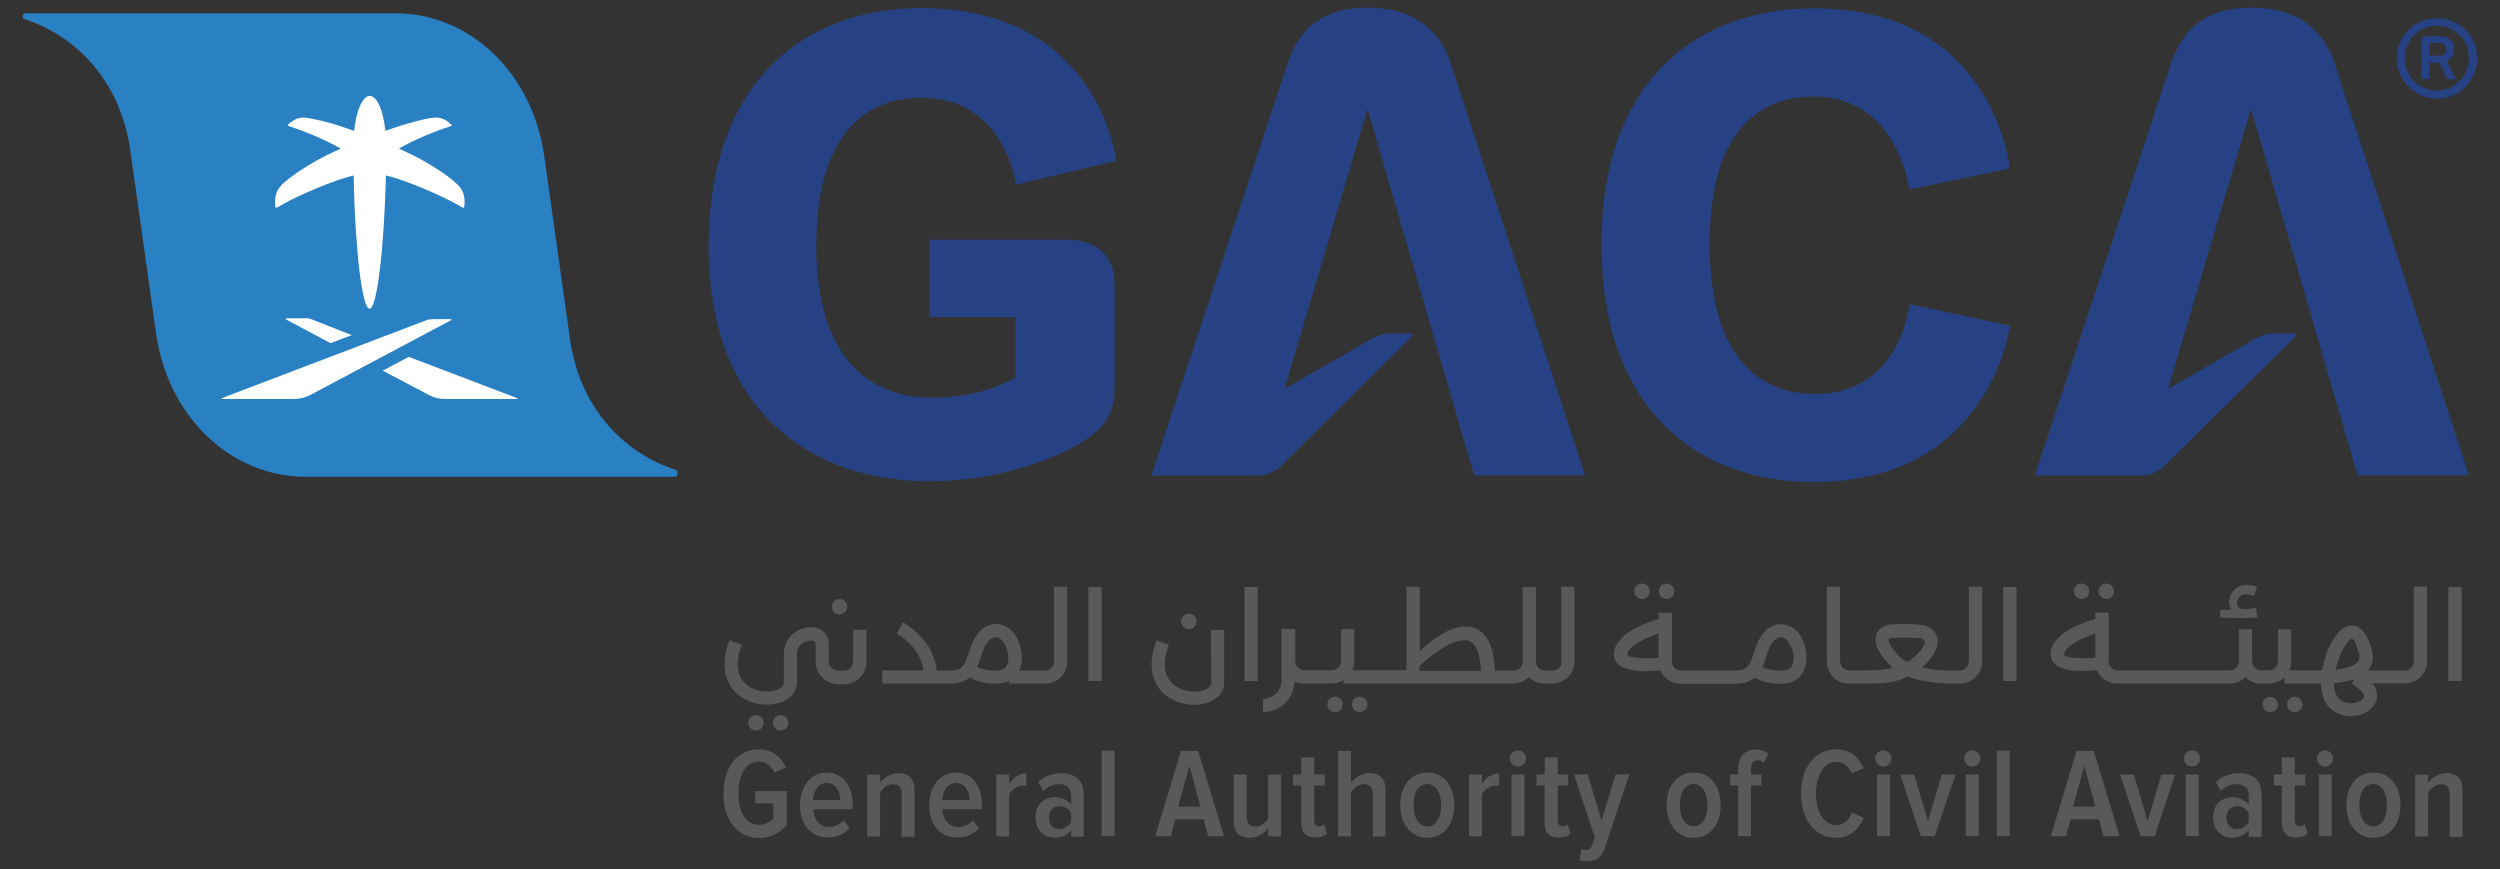 <?xml version="1.0" encoding="utf-8"?>
<!-- Generator: Adobe Illustrator 27.10.0, SVG Export Plug-In . SVG Version: 6.00 Build 0)  -->
<svg version="1.1" id="Layer_1" xmlns="http://www.w3.org/2000/svg" xmlns:xlink="http://www.w3.org/1999/xlink" x="0px" y="0px"
	 viewBox="0 0 230.14 80" style="enable-background:new 0 0 230.14 80;" xml:space="preserve">
<rect x="0" y="0" width="230.14" height="80" fill="#333333" stroke="none"/>
<style type="text/css">
	.st0{fill:#264285;}
	.st1{fill:#2980C3;}
	.st2{fill:#FFFFFF;}
	.st3{fill:#58595B;}
</style>
<g>
	<path class="st0" d="M224.34,9.08c2.04,0,3.7-1.64,3.7-3.7c0-2.12-1.67-3.7-3.7-3.7c-2.04,0-3.7,1.61-3.7,3.7
		C220.64,7.41,222.31,9.08,224.34,9.08 M224.34,2.37c1.64,0,2.94,1.27,2.94,2.97c0,1.67-1.3,3-2.94,3c-1.67,0-2.97-1.33-2.97-3
		S222.68,2.37,224.34,2.37"/>
	<path class="st0" d="M223.61,7.29V5.77h0.93l0.76,1.53h0.79l-0.85-1.67c0.4-0.2,0.68-0.54,0.68-1.1c0-0.79-0.57-1.19-1.22-1.19
		h-1.22c-0.4,0-0.59,0.2-0.59,0.54v3.39h0.71L223.61,7.29z M223.64,3.96h1.02c0.31,0,0.54,0.2,0.54,0.57s-0.25,0.59-0.59,0.59h-0.99
		L223.64,3.96z"/>
	<path class="st0" d="M84.78,8.99c7.78,0,8.74,8,8.74,8l9.25-2.18c-0.06-0.23-1.67-14.06-17.99-14.06
		c-10.1,0-19.54,6.17-19.54,21.92c0,15.64,9.93,21.63,20.22,21.63c7.01,0,11.93-2.35,13.66-3.31c2.23-1.3,3.48-2.57,3.48-5.26V26.1
		c0-2.52-1.67-4.04-4.38-4.04H85.54v7.13h7.95v5.54c0,0-2.8,1.89-7.72,1.89c-5.2,0-10.63-3.14-10.63-13.94
		C75.14,12.13,79.86,8.99,84.78,8.99"/>
	<path class="st0" d="M125.9,0.7c-3.87,0-6.22,1.67-7.35,5.09l-12.56,37.98h9.93c0.71,0,1.53-0.42,2.01-0.9l11.96-11.82
		c0.25-0.25,0.17-0.37-0.11-0.37h-1.61c-0.68,0-1.3,0.17-1.89,0.51l-8.03,4.61l7.64-25.79c0,0,9.08,31.22,9.81,33.74h10.21
		L133.51,5.71C132.46,2.54,129.83,0.7,125.9,0.7"/>
	<path class="st0" d="M166.96,8.88c7.78,0,8.8,8.57,8.8,8.57l9.25-1.95c0,0-1.39-14.73-18.04-14.73c-10.1,0-19.54,6-19.54,21.75
		c0,15.64,9.36,21.86,19.49,21.86c16.32,0,18.1-14.39,18.1-14.39l-9.25-2.01c0,0-0.74,8.29-8.68,8.29c-4.92,0-9.7-3.14-9.7-13.77
		C157.35,11.96,162.04,8.88,166.96,8.88"/>
	<path class="st0" d="M207.26,0.7c-3.87,0-6.22,1.67-7.38,5.09l-12.56,37.98h9.93c0.71,0,1.53-0.42,2.01-0.9l11.96-11.82
		c0.25-0.25,0.17-0.37-0.11-0.37h-1.61c-0.68,0-1.33,0.17-1.89,0.51l-8.03,4.61l7.64-25.79c0,0,9.08,31.22,9.81,33.74h10.24
		L214.87,5.71C213.82,2.54,211.22,0.7,207.26,0.7"/>
	<path class="st1" d="M62.13,43.89c0.14,0,0.25-0.14,0.25-0.31c0-0.14-0.06-0.25-0.14-0.31c-5.01-1.64-8.91-5.88-9.78-12.13
		l-2.35-16.71c-1.1-7.78-6.82-13.07-13.49-13.21H2.34c-0.14,0-0.25,0.11-0.25,0.25s0.06,0.28,0.14,0.28
		c5.01,1.64,8.91,5.91,9.78,12.19l2.35,16.71c1.1,7.75,6.82,13.07,13.49,13.24L62.13,43.89z"/>
	<path class="st2" d="M41.43,29.38h-1.56c-0.17,0-0.48,0.03-0.65,0.11L20.5,36.62c-0.14,0.06-0.14,0.11,0.03,0.11h6.11
		c0.74,0,1.22,0,1.98-0.4l12.84-6.82C41.6,29.44,41.6,29.38,41.43,29.38"/>
	<path class="st2" d="M28.65,29.38l3.73,1.47l-1.95,0.74l-4.04-2.15c-0.14-0.08-0.14-0.14,0.03-0.14h1.56
		C28.19,29.27,28.48,29.3,28.65,29.38"/>
	<path class="st2" d="M47.51,36.73H41.4c-0.74,0-1.22,0-1.98-0.4l-4.19-2.21l2.4-1.27l9.87,3.76
		C47.68,36.68,47.68,36.73,47.51,36.73"/>
	<path class="st2" d="M34.02,28.42c-0.68,0-1.33-5.37-1.47-12.27c-0.34,0.08-0.71,0.2-0.99,0.28c-1.98,0.65-4.52,1.75-6.08,2.69
		c-0.03,0.03-0.08,0.03-0.11-0.03c0-0.03-0.03-0.03-0.03-0.06c-0.08-0.74,0.03-1.44,0.59-2.01c0.57-0.57,1.3-1.05,1.98-1.5
		c0.85-0.54,1.73-1.05,2.66-1.47c0.25-0.11,0.54-0.25,0.79-0.37c-1.56-0.9-3.45-1.64-4.81-2.09c-0.03,0-0.06-0.06-0.06-0.08
		s0-0.03,0.03-0.03c0.42-0.42,0.93-0.71,1.56-0.65c0.54,0.06,1.07,0.2,1.61,0.31c0.59,0.14,1.16,0.31,1.75,0.51
		c0.34,0.11,0.65,0.23,0.99,0.34c0.06,0.03,0.11,0.03,0.17,0.06c0.2-1.87,0.76-3.22,1.44-3.22s1.24,1.36,1.44,3.22
		c0.06-0.03,0.11-0.06,0.17-0.06c0.31-0.11,0.65-0.25,0.99-0.34c0.57-0.2,1.16-0.34,1.75-0.51c0.54-0.14,1.07-0.28,1.61-0.31
		c0.62-0.06,1.13,0.23,1.56,0.65l0.03,0.03c0,0.03,0,0.08-0.06,0.08c-1.36,0.45-3.25,1.19-4.81,2.09c0.25,0.11,0.54,0.23,0.79,0.37
		c0.93,0.42,1.81,0.93,2.66,1.47c0.68,0.42,1.39,0.93,1.98,1.5c0.57,0.54,0.68,1.24,0.59,2.01c0,0.03,0,0.03-0.03,0.06
		s-0.08,0.06-0.11,0.03c-1.56-0.93-4.1-2.04-6.08-2.69c-0.25-0.08-0.62-0.2-0.99-0.28C35.35,23.05,34.7,28.42,34.02,28.42"/>
	<g>
		<path class="st3" d="M66.6,73.05c0-2.43,1.27-4.07,3.25-4.07c1.3,0,2.06,0.76,2.52,1.67l-1.07,0.48
			c-0.28-0.57-0.76-1.02-1.44-1.02c-1.13,0-1.89,1.13-1.89,2.91c0,1.78,0.76,2.91,1.89,2.91c0.59,0,1.07-0.28,1.33-0.57v-1.41h-1.67
			v-1.13h2.91v3.11c-0.62,0.74-1.47,1.22-2.57,1.22C67.9,77.15,66.6,75.48,66.6,73.05"/>
		<path class="st3" d="M73.64,74.12c0-1.64,0.93-3,2.46-3c1.56,0,2.4,1.3,2.4,3.03v0.34h-3.65c0.06,0.93,0.57,1.64,1.5,1.64
			c0.45,0,0.96-0.23,1.3-0.62l0.57,0.71c-0.48,0.57-1.22,0.88-1.98,0.88C74.66,77.12,73.64,75.9,73.64,74.12 M76.1,72.08
			c-0.9,0-1.22,0.9-1.27,1.58h2.52C77.34,72.96,77.03,72.08,76.1,72.08"/>
		<path class="st3" d="M83,76.98V73.1c0-0.68-0.31-0.9-0.82-0.9s-0.96,0.4-1.16,0.79V77h-1.19v-5.68h1.19v0.76
			c0.31-0.45,0.96-0.9,1.67-0.9c1.05,0,1.5,0.57,1.5,1.56v4.3H83L83,76.98z"/>
		<path class="st3" d="M85.54,74.12c0-1.64,0.93-3,2.46-3c1.56,0,2.4,1.3,2.4,3.03v0.34h-3.65c0.06,0.93,0.57,1.64,1.5,1.64
			c0.45,0,0.96-0.23,1.3-0.62l0.57,0.71c-0.48,0.57-1.22,0.88-1.98,0.88C86.53,77.12,85.54,75.9,85.54,74.12 M88.01,72.08
			c-0.9,0-1.22,0.9-1.27,1.58h2.52C89.25,72.96,88.91,72.08,88.01,72.08"/>
		<path class="st3" d="M91.71,76.98v-5.68h1.19v0.85c0.34-0.54,0.93-0.96,1.58-0.96v1.16c-0.08-0.03-0.2-0.03-0.31-0.03
			c-0.48,0-1.05,0.37-1.27,0.79V77L91.71,76.98z"/>
		<path class="st3" d="M98.61,76.98v-0.57c-0.34,0.48-0.93,0.71-1.53,0.71c-0.93,0-1.75-0.68-1.75-1.89s0.82-1.84,1.75-1.84
			c0.59,0,1.19,0.23,1.53,0.68v-0.82c0-0.68-0.4-1.07-1.13-1.07c-0.51,0-0.99,0.2-1.44,0.65L95.58,72c0.59-0.57,1.36-0.82,2.09-0.82
			c1.22,0,2.09,0.57,2.09,1.95v3.9h-1.16L98.61,76.98z M98.61,75.68v-0.85c-0.23-0.4-0.65-0.62-1.07-0.62
			c-0.62,0-0.99,0.45-0.99,1.05c0,0.62,0.37,1.07,0.99,1.07C97.93,76.3,98.38,76.07,98.61,75.68"/>
		<path class="st3" d="M101.41,69.11h1.19v7.86h-1.19V69.11z"/>
		<path class="st3" d="M111.22,76.98l-0.42-1.56h-2.6l-0.42,1.56h-1.44l2.38-7.86h1.58l2.38,7.86H111.22z M109.5,70.5l-1.05,3.76
			h2.06L109.5,70.5z"/>
		<path class="st3" d="M116.74,76.98v-0.76c-0.31,0.48-0.93,0.9-1.67,0.9c-1.02,0-1.5-0.54-1.5-1.53v-4.3h1.19v3.9
			c0,0.65,0.31,0.9,0.82,0.9s0.93-0.37,1.16-0.76v-4.02h1.19V77L116.74,76.98z"/>
		<path class="st3" d="M119.79,75.7v-3.39h-0.76v-1.02h0.76v-1.56h1.19v1.56h0.96v1.02h-0.96v3.14c0,0.4,0.14,0.62,0.45,0.62
			c0.2,0,0.37-0.08,0.45-0.2l0.28,0.88c-0.23,0.2-0.54,0.34-1.05,0.34C120.22,77.12,119.79,76.64,119.79,75.7"/>
		<path class="st3" d="M126.38,76.98v-3.9c0-0.65-0.31-0.9-0.85-0.9c-0.51,0-0.93,0.4-1.16,0.79v4.02h-1.19v-7.86h1.19v2.94
			c0.31-0.45,0.96-0.9,1.67-0.9c1.02,0,1.5,0.54,1.5,1.53v4.3H126.38z"/>
		<path class="st3" d="M128.9,74.12c0-1.61,0.85-3,2.49-3c1.64,0,2.49,1.39,2.49,3s-0.85,3-2.49,3
			C129.78,77.12,128.9,75.73,128.9,74.12 M132.66,74.12c0-1.02-0.4-1.95-1.27-1.95c-0.88,0-1.27,0.9-1.27,1.95
			c0,1.02,0.4,1.95,1.27,1.95C132.26,76.07,132.66,75.17,132.66,74.12"/>
		<path class="st3" d="M135.23,76.98v-5.68h1.19v0.85c0.34-0.54,0.93-0.96,1.58-0.96v1.16c-0.08-0.03-0.2-0.03-0.31-0.03
			c-0.48,0-1.05,0.37-1.27,0.79V77L135.23,76.98z"/>
		<path class="st3" d="M138.99,69.82c0-0.42,0.34-0.74,0.76-0.74c0.4,0,0.74,0.34,0.74,0.74s-0.34,0.74-0.74,0.74
			C139.33,70.56,138.99,70.25,138.99,69.82 M139.14,71.29h1.19v5.68h-1.19V71.29z"/>
		<path class="st3" d="M142.19,75.7v-3.39h-0.74v-1.02h0.76v-1.56h1.19v1.56h0.96v1.02h-0.96v3.14c0,0.4,0.14,0.62,0.45,0.62
			c0.2,0,0.37-0.08,0.45-0.2l0.28,0.88c-0.23,0.2-0.54,0.34-1.05,0.34C142.61,77.12,142.19,76.64,142.19,75.7"/>
		<path class="st3" d="M145.56,78.16c0.11,0.06,0.28,0.08,0.37,0.08c0.31,0,0.54-0.11,0.65-0.48l0.23-0.68l-1.92-5.8h1.27l1.27,4.27
			l1.3-4.27H150l-2.26,6.76c-0.31,0.96-0.88,1.24-1.7,1.24c-0.17,0-0.48-0.03-0.65-0.08L145.56,78.16z"/>
		<path class="st3" d="M153.42,74.12c0-1.61,0.85-3,2.49-3c1.64,0,2.49,1.39,2.49,3s-0.85,3-2.49,3
			C154.29,77.12,153.42,75.73,153.42,74.12 M157.18,74.12c0-1.02-0.4-1.95-1.27-1.95c-0.88,0-1.27,0.9-1.27,1.95
			c0,1.02,0.4,1.95,1.27,1.95C156.78,76.07,157.18,75.17,157.18,74.12"/>
		<path class="st3" d="M160.01,76.98v-4.67h-0.74v-1.02h0.74v-0.54c0-1.1,0.62-1.75,1.61-1.75c0.42,0,0.85,0.11,1.16,0.4l-0.4,0.82
			c-0.17-0.14-0.31-0.23-0.54-0.23c-0.42,0-0.65,0.28-0.65,0.76v0.54h0.96v1.02h-0.96v4.67H160.01z"/>
		<path class="st3" d="M165.8,73.05c0-2.38,1.24-4.07,3.25-4.07c1.39,0,2.09,0.85,2.52,1.73l-1.1,0.48
			c-0.28-0.62-0.76-1.05-1.41-1.05c-1.16,0-1.89,1.22-1.89,2.91c0,1.67,0.74,2.91,1.89,2.91c0.68,0,1.19-0.51,1.41-1.16l1.1,0.48
			c-0.4,0.9-1.13,1.84-2.52,1.84C167.05,77.12,165.8,75.42,165.8,73.05"/>
		<path class="st3" d="M172.62,69.82c0-0.42,0.34-0.74,0.76-0.74c0.4,0,0.74,0.34,0.74,0.74s-0.34,0.74-0.74,0.74
			C172.96,70.56,172.62,70.25,172.62,69.82 M172.79,71.29h1.19v5.68h-1.19V71.29z"/>
		<path class="st3" d="M176.83,76.98l-1.89-5.68h1.27l1.27,4.3l1.27-4.3h1.27l-1.92,5.68H176.83z"/>
		<path class="st3" d="M180.82,69.82c0-0.42,0.34-0.74,0.76-0.74c0.4,0,0.74,0.34,0.74,0.74s-0.34,0.74-0.74,0.74
			C181.16,70.56,180.82,70.25,180.82,69.82 M180.96,71.29h1.19v5.68h-1.19V71.29z"/>
		<path class="st3" d="M183.82,69.11h1.19v7.86h-1.19V69.11z"/>
		<path class="st3" d="M193.63,76.98l-0.42-1.56h-2.6l-0.42,1.56h-1.41l2.38-7.86h1.58l2.38,7.86H193.63z M191.88,70.5l-1.05,3.76
			h2.06L191.88,70.5z"/>
		<path class="st3" d="M197.05,76.98l-1.89-5.68h1.27l1.27,4.3l1.27-4.3h1.27l-1.89,5.68H197.05z"/>
		<path class="st3" d="M201.04,69.82c0-0.42,0.34-0.74,0.76-0.74c0.4,0,0.74,0.34,0.74,0.74s-0.34,0.74-0.74,0.74
			S201.04,70.25,201.04,69.82 M201.21,71.29h1.19v5.68h-1.19V71.29z"/>
		<path class="st3" d="M207.01,76.98v-0.57c-0.34,0.48-0.93,0.71-1.53,0.71c-0.93,0-1.75-0.68-1.75-1.89s0.85-1.84,1.75-1.84
			c0.59,0,1.19,0.23,1.53,0.68v-0.82c0-0.68-0.4-1.07-1.13-1.07c-0.51,0-0.99,0.2-1.44,0.65L203.98,72
			c0.59-0.57,1.36-0.82,2.12-0.82c1.22,0,2.09,0.57,2.09,1.95v3.9h-1.19L207.01,76.98z M207.01,75.68v-0.85
			c-0.23-0.4-0.65-0.62-1.07-0.62c-0.62,0-0.99,0.45-0.99,1.05c0,0.62,0.37,1.07,0.99,1.07C206.36,76.3,206.78,76.07,207.01,75.68"
			/>
		<path class="st3" d="M210.06,75.7v-3.39h-0.74v-1.02h0.74v-1.56h1.19v1.56h0.96v1.02h-0.96v3.14c0,0.4,0.14,0.62,0.45,0.62
			c0.2,0,0.37-0.08,0.45-0.2l0.28,0.88c-0.23,0.2-0.54,0.34-1.05,0.34C210.49,77.12,210.06,76.64,210.06,75.7"/>
		<path class="st3" d="M213.29,69.82c0-0.42,0.34-0.74,0.74-0.74c0.4,0,0.74,0.34,0.74,0.74s-0.34,0.74-0.74,0.74
			C213.65,70.56,213.29,70.25,213.29,69.82 M213.46,71.29h1.19v5.68h-1.19V71.29z"/>
		<path class="st3" d="M216,74.12c0-1.61,0.85-3,2.49-3c1.64,0,2.49,1.39,2.49,3s-0.85,3-2.49,3C216.85,77.12,216,75.73,216,74.12
			 M219.73,74.12c0-1.02-0.4-1.95-1.27-1.95s-1.27,0.9-1.27,1.95c0,1.02,0.4,1.95,1.27,1.95C219.37,76.07,219.73,75.17,219.73,74.12
			"/>
		<path class="st3" d="M225.5,76.98V73.1c0-0.68-0.31-0.9-0.82-0.9s-0.96,0.4-1.16,0.79V77h-1.19v-5.68h1.19v0.76
			c0.31-0.45,0.96-0.9,1.67-0.9c1.05,0,1.5,0.57,1.5,1.56v4.3h-1.19V76.98z"/>
		<path class="st3" d="M151.16,55.14c0.4,0,0.71-0.31,0.71-0.71c0-0.4-0.31-0.71-0.71-0.71c-0.4,0-0.71,0.31-0.71,0.71
			C150.45,54.83,150.76,55.14,151.16,55.14"/>
		<path class="st3" d="M153.42,55.14c0.4,0,0.71-0.31,0.71-0.71c0-0.4-0.31-0.71-0.71-0.71c-0.4,0-0.71,0.31-0.71,0.71
			C152.71,54.83,153.02,55.14,153.42,55.14"/>
		<path class="st3" d="M191.62,55.14c0.4,0,0.71-0.31,0.71-0.71c0-0.4-0.31-0.71-0.71-0.71c-0.4,0-0.71,0.31-0.71,0.71
			C190.92,54.83,191.23,55.14,191.62,55.14"/>
		<path class="st3" d="M193.89,55.14c0.4,0,0.71-0.31,0.71-0.71c0-0.4-0.31-0.71-0.71-0.71c-0.4,0-0.71,0.31-0.71,0.71
			C193.18,54.83,193.52,55.14,193.89,55.14"/>
		<path class="st3" d="M207.8,56.84l-0.11-0.9c-0.51,0.08-1.64,0.42-1.75-0.34c-0.06-0.4,0.23-0.79,0.62-0.88
			c0.31-0.06,0.65,0.06,0.93,0.17l0.28-0.88c-0.65-0.2-1.36-0.28-1.92,0.14c-0.62,0.42-0.85,1.33-0.45,1.98
			c-0.57,0.03-1.02,0.03-1.02,0.03v0.68c0.68,0.03,1.33,0.06,2.01,0.06C206.5,56.9,207.32,56.87,207.8,56.84"/>
		<path class="st3" d="M122.9,64.14c-0.4,0-0.71,0.31-0.71,0.71c0,0.4,0.31,0.71,0.71,0.71c0.4,0,0.71-0.31,0.71-0.71
			C123.61,64.48,123.3,64.14,122.9,64.14"/>
		<path class="st3" d="M125.17,64.14c-0.4,0-0.71,0.31-0.71,0.71c0,0.4,0.31,0.71,0.71,0.71s0.71-0.31,0.71-0.71
			C125.87,64.48,125.56,64.14,125.17,64.14"/>
		<path class="st3" d="M208.99,64.14c-0.4,0-0.71,0.31-0.71,0.71c0,0.4,0.31,0.71,0.71,0.71s0.71-0.31,0.71-0.71
			C209.7,64.48,209.38,64.14,208.99,64.14"/>
		<path class="st3" d="M211.25,64.14c-0.4,0-0.71,0.31-0.71,0.71c0,0.4,0.31,0.71,0.71,0.71s0.71-0.31,0.71-0.71
			C211.96,64.48,211.65,64.14,211.25,64.14"/>
		<path class="st3" d="M69.59,65.83c-0.4,0-0.71,0.31-0.71,0.71s0.31,0.71,0.71,0.71s0.71-0.31,0.71-0.71S69.99,65.83,69.59,65.83"
			/>
		<path class="st3" d="M71.86,65.83c-0.4,0-0.71,0.31-0.71,0.71s0.31,0.71,0.71,0.71s0.71-0.31,0.71-0.71S72.25,65.83,71.86,65.83"
			/>
		<path class="st3" d="M109.44,57.92c0.4,0,0.71-0.31,0.71-0.71c0-0.4-0.31-0.71-0.71-0.71s-0.71,0.31-0.71,0.71
			C108.73,57.6,109.05,57.92,109.44,57.92"/>
		<path class="st3" d="M77.29,56.56c0.4,0,0.71-0.31,0.71-0.71s-0.31-0.71-0.71-0.71c-0.4,0-0.71,0.31-0.71,0.71
			S76.89,56.56,77.29,56.56"/>
		<path class="st3" d="M225.39,54.04h1.22v8.65h-1.22V54.04z"/>
		<path class="st3" d="M184.41,54.04h1.22v8.65h-1.22V54.04z"/>
		<path class="st3" d="M114.56,54.04h1.22v8.65h-1.22V54.04z"/>
		<path class="st3" d="M222.2,60.91c0,0.45-0.37,0.82-0.82,0.82h-3.39c0.03-0.03,0.06-0.06,0.06-0.08c0.25-0.34,0.54-0.96,0.28-1.84
			c-0.14-0.54-0.62-2.21-1.81-2.23h-0.03c-1.39,0-2.26,2.35-2.4,2.8c-0.08,0.28-0.23,0.76-0.34,1.33c-0.54,0-3,0-3,0
			c0.11-0.25,0.17-0.54,0.17-0.82v-2.97h-1.22v2.97c0,0.45-0.37,0.82-0.82,0.82h-0.74c-0.45,0-0.82-0.37-0.82-0.82v-2.97h-1.22v2.97
			c0,0.45-0.37,0.82-0.82,0.82h-10.35c-0.45,0-0.82-0.37-0.82-0.82v-4.5h-1.22v0.57c-0.34,0.11-0.99,0.31-1.67,0.62
			c-1.44,0.65-2.23,1.44-2.43,2.32c-0.08,0.45,0.03,0.85,0.31,1.16c0.17,0.2,0.82,0.71,2.55,0.71c0.4,0,0.85-0.03,1.39-0.08
			c0.31,0.74,1.05,1.24,1.87,1.24h10.35c0.57,0,1.07-0.23,1.44-0.59c0.37,0.37,0.88,0.59,1.44,0.59h0.74c0.54,0,1.05-0.23,1.41-0.57
			v0.57h3.37c0.03,1.13,0.4,2.26,1.67,2.8c0.34,0.14,0.71,0.2,1.07,0.2c0.96,0,1.89-0.45,2.26-1.22c0.17-0.31,0.34-1.02-0.25-1.81
			h2.97c1.13,0,2.04-0.9,2.04-2.04v-6.87h-1.22L222.2,60.91z M190.01,60.29c0-0.03-0.03-0.03,0-0.08c0.14-0.74,1.64-1.5,2.88-1.89
			v2.23C191.71,60.66,190.3,60.6,190.01,60.29 M215.24,60.8c0.42-1.24,1.05-1.98,1.24-1.98s0.31,0.11,0.68,1.33
			c0.11,0.42,0,0.65-0.08,0.76c-0.34,0.42-1.19,0.65-2.09,0.74C215.07,61.39,215.15,61.11,215.24,60.8 M217.59,64.22
			c-0.17,0.37-1.05,0.71-1.81,0.4c-0.62-0.25-0.93-0.85-0.93-1.73c0.65-0.06,1.33-0.17,1.89-0.37l-0.23,0.42
			C217.3,63.43,217.73,63.91,217.59,64.22"/>
		<path class="st3" d="M100.19,54.04h1.22v8.65h-1.22V54.04z"/>
		<path class="st3" d="M97.03,60.91c0,0.45-0.37,0.82-0.82,0.82h-2.4c0.03-0.06,0.03-0.08,0.06-0.14c0.37-0.93,0.14-2.06-0.17-2.71
			c-0.42-0.9-1.19-1.44-2.01-1.44c-0.82,0-1.58,0.54-2.04,1.47c-0.23,0.45-0.37,0.88-0.51,1.27c-0.37,1.1-0.54,1.56-1.75,1.56h-1.16
			c-0.28-2.94-3-4.38-3.11-4.47l-0.57,1.07c0.03,0,2.18,1.16,2.46,3.37h-3.79v1.22h6.19c0.88,0,1.47-0.23,1.87-0.57
			c0.59,0.4,1.5,0.57,2.29,0.57c0.45,0,0.85-0.06,1.13-0.17c0.06-0.03,0.14-0.06,0.2-0.08v0.25h3.31c1.13,0,2.04-0.9,2.04-2.04
			v-6.87h-1.22L97.03,60.91z M92.73,61.17c-0.08,0.25-0.25,0.4-0.48,0.48c-0.51,0.2-1.81,0.03-2.29-0.25
			c0.11-0.28,0.23-0.57,0.31-0.85c0.11-0.37,0.25-0.74,0.42-1.1c0.25-0.48,0.59-0.79,0.96-0.79c0.34,0,0.68,0.28,0.9,0.76
			C92.78,59.9,92.93,60.63,92.73,61.17"/>
		<path class="st3" d="M163.97,57.46c-0.85,0-1.61,0.54-2.06,1.47c-0.23,0.45-0.37,0.88-0.48,1.24c-0.37,1.1-0.54,1.56-1.75,1.56
			h-4.95c-0.45,0-0.82-0.37-0.82-0.82v-4.5h-1.22v0.57c-0.34,0.11-0.99,0.31-1.67,0.62c-1.44,0.65-2.23,1.44-2.43,2.32
			c-0.08,0.45,0.03,0.85,0.31,1.16c0.17,0.2,0.82,0.71,2.55,0.71c0.4,0,0.85-0.03,1.39-0.08c0.31,0.74,1.05,1.24,1.87,1.24h4.95
			c0.88,0,1.47-0.23,1.87-0.57c0.9,0.59,2.66,0.71,3.42,0.4c0.54-0.2,0.96-0.62,1.16-1.19c0.37-0.93,0.14-2.06-0.17-2.71
			C165.55,58,164.79,57.46,163.97,57.46 M149.8,60.29c0,0-0.03-0.03,0-0.08c0.14-0.74,1.64-1.5,2.88-1.89v2.23
			C151.49,60.66,150.11,60.6,149.8,60.29 M165.01,61.17c-0.08,0.25-0.25,0.4-0.48,0.48c-0.51,0.2-1.81,0.03-2.29-0.25
			c0.11-0.28,0.23-0.57,0.31-0.85c0.11-0.37,0.25-0.74,0.42-1.1c0.25-0.48,0.59-0.79,0.96-0.79c0.34,0,0.68,0.28,0.9,0.76
			C165.1,59.9,165.24,60.63,165.01,61.17"/>
		<path class="st3" d="M143.77,60.91c0,0.45-0.37,0.82-0.82,0.82h-0.74c-0.45,0-0.82-0.37-0.82-0.82v-6.87h-1.22v6.87
			c0,0.45-0.37,0.82-0.82,0.82h-1.75c-0.03-1.22-0.25-2.71-1.24-3.56c-1.16-0.96-2.74-0.37-3.85,0.34c-0.65,0.4-1.24,0.9-1.81,1.44
			v-5.94h-1.22v7.69h-4.98c0.11-0.25,0.17-0.54,0.17-0.82v-2.97h-1.22v2.97c0,0.45-0.37,0.82-0.82,0.82h-2.57
			c-0.45,0-0.82-0.37-0.82-0.82v-2.97h-1.27v4.72c0,0.93-0.76,1.7-1.7,1.7v1.22c1.56,0,2.86-1.24,2.91-2.8
			c0.25,0.11,0.54,0.17,0.82,0.17h2.57c0.42,0,0.79-0.11,1.1-0.34v0.34h15.61c0.57,0,1.07-0.23,1.44-0.59
			c0.37,0.37,0.88,0.59,1.44,0.59h0.74c1.13,0,2.04-0.9,2.04-2.04v-6.87h-1.22v6.9H143.77z M130.68,61.31
			c0.51-0.48,1.05-0.93,1.64-1.33c0.65-0.45,1.39-0.9,2.18-1.02c0.34-0.06,0.71-0.06,0.96,0.17c0.25,0.17,0.4,0.45,0.51,0.71
			c0.25,0.59,0.34,1.27,0.37,1.92h-5.68L130.68,61.31z"/>
		<path class="st3" d="M78.53,60.91c0,0.45-0.37,0.82-0.82,0.82h-0.54c-0.48,0-0.88-0.37-0.88-0.82V59.3c0-0.51-0.2-0.93-0.57-1.22
			c-0.42-0.34-0.99-0.42-1.61-0.28c-1.13,0.25-1.95,1.22-1.95,2.26v2.77c0,0.34-0.31,0.54-0.57,0.65c-0.79,0.34-2.18,0.23-3-0.59
			c-0.79-0.76-0.9-1.98-0.31-3.54l-1.13-0.42c-1.05,2.71-0.06,4.19,0.59,4.84c0.79,0.76,1.89,1.1,2.86,1.1
			c0.54,0,1.05-0.11,1.47-0.28c0.82-0.34,1.3-0.99,1.3-1.75v-2.77c0-0.48,0.42-0.93,1.02-1.07c0.28-0.06,0.51,0,0.59,0.06
			c0.03,0.03,0.11,0.08,0.11,0.28v1.61c0,1.1,0.96,2.04,2.09,2.04h0.54c1.13,0,2.04-0.9,2.04-2.04v-2.97h-1.22v2.94L78.53,60.91z"/>
		<path class="st3" d="M111.51,62.84c0,0.34-0.31,0.54-0.57,0.65c-0.79,0.34-2.18,0.23-3.03-0.59c-0.79-0.76-0.9-1.98-0.31-3.54
			l-1.13-0.42c-1.05,2.71-0.06,4.19,0.59,4.84c0.79,0.76,1.89,1.1,2.86,1.1c0.54,0,1.05-0.11,1.47-0.28c0.82-0.34,1.3-0.99,1.3-1.75
			v-4.86h-1.22L111.51,62.84z"/>
		<path class="st3" d="M181.22,60.91c0,0.45-0.37,0.82-0.82,0.82h-0.45c-1.19,0.03-2.21-0.08-3.03-0.28
			c0.03-0.03,0.06-0.06,0.08-0.08c0.25-0.23,1.56-1.39,1.36-2.57c-0.06-0.4-0.34-0.9-1.16-1.22l-0.06-0.03h-0.06
			c-1.07-0.14-2.21-0.14-3.28-0.03h-0.06l-0.06,0.03c-0.68,0.25-0.93,0.68-0.99,1.02c-0.23,1.05,0.85,2.23,1.33,2.71
			c0.08,0.08,0.14,0.14,0.23,0.2c-0.68,0.17-1.41,0.23-2.26,0.23h-1.78c-0.45,0-0.82-0.37-0.82-0.82v-6.87h-1.22v6.87
			c0,1.13,0.9,2.04,2.04,2.04H172c1.41,0,2.55-0.11,3.65-0.65c1.13,0.45,2.57,0.65,4.36,0.65h0.42c1.13,0,2.04-0.9,2.04-2.04v-6.87
			h-1.22v6.9L181.22,60.91z M176.24,60.46c-0.23,0.2-0.45,0.37-0.68,0.48c-0.28-0.14-0.51-0.31-0.71-0.51
			c-0.68-0.68-1.05-1.33-0.99-1.58c0-0.03,0.08-0.08,0.14-0.11c0.96-0.08,1.89-0.08,2.86,0.03c0.14,0.06,0.28,0.14,0.31,0.25
			C177.23,59.36,176.81,59.98,176.24,60.46"/>
	</g>
</g>
</svg>
